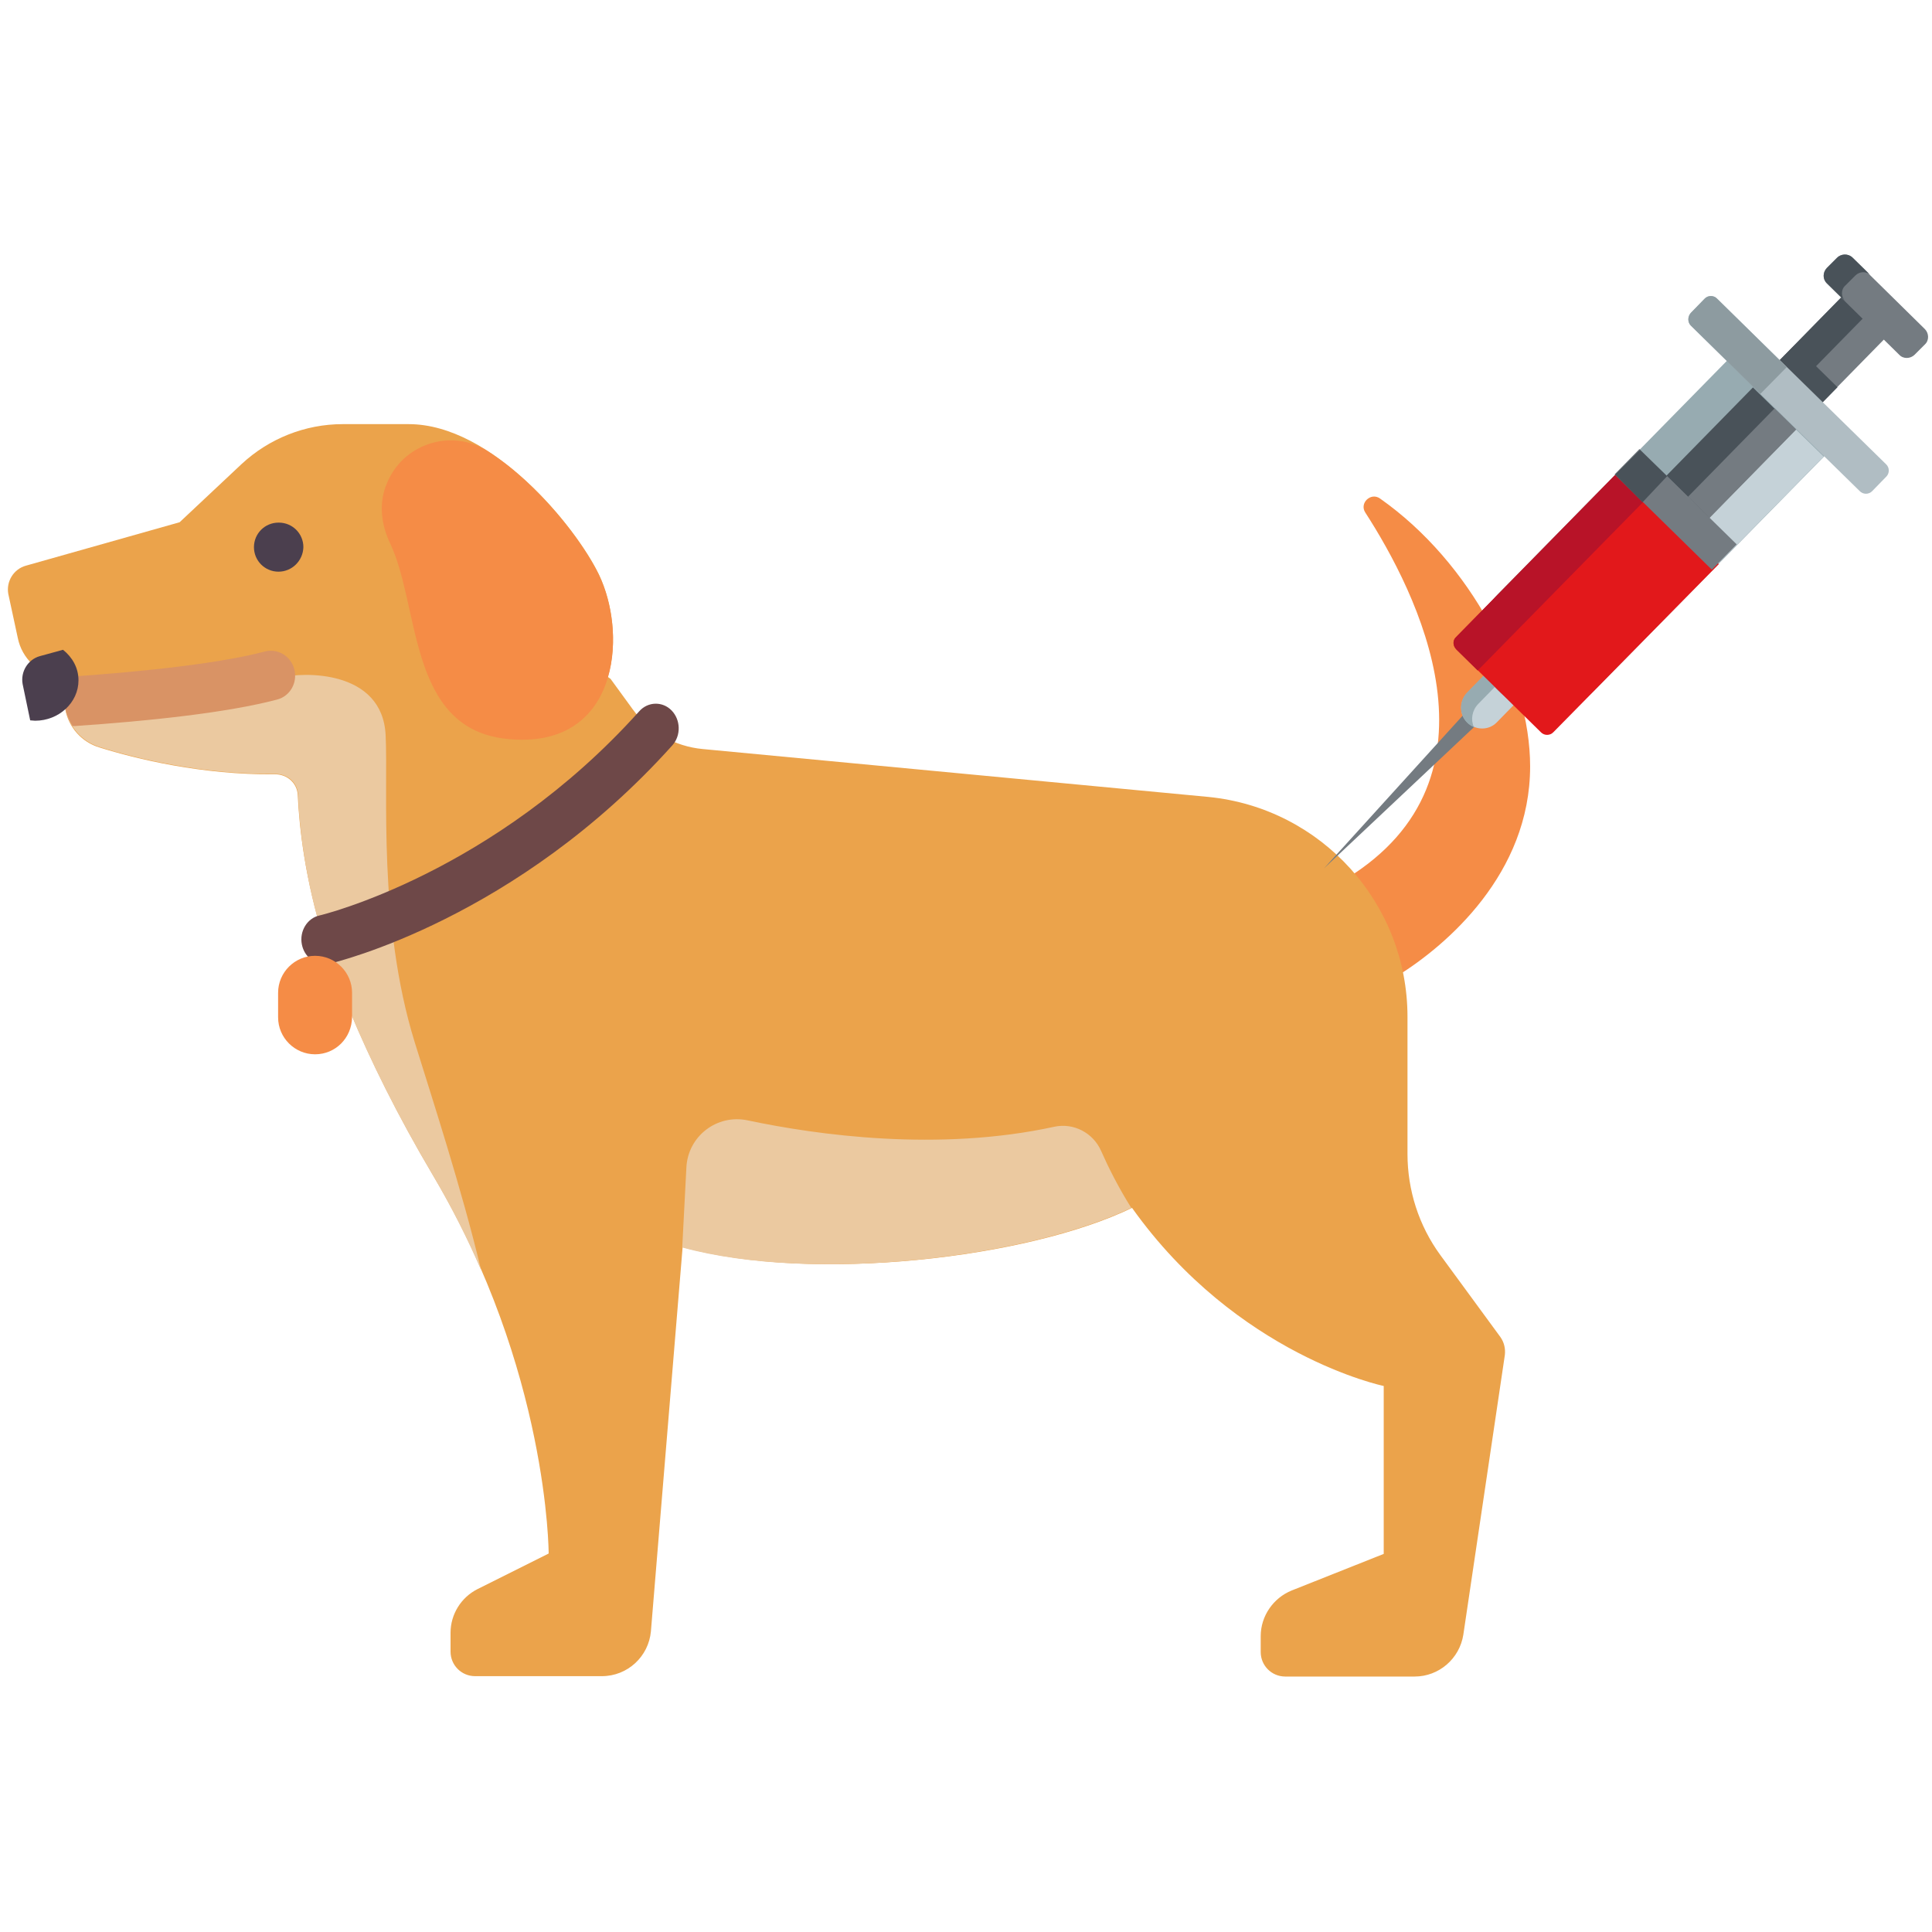 <?xml version="1.0" encoding="utf-8"?>
<!-- Generator: Adobe Illustrator 22.0.1, SVG Export Plug-In . SVG Version: 6.00 Build 0)  -->
<svg version="1.1" id="Layer_1" xmlns="http://www.w3.org/2000/svg" xmlns:xlink="http://www.w3.org/1999/xlink" x="0px" y="0px"
	 viewBox="0 0 512 512" style="enable-background:new 0 0 512 512;" xml:space="preserve">
<style type="text/css">
	.st0{fill:#F58C46;}
	.st1{fill:#EBA34B;}
	.st2{fill:#EBC9A0;}
	.st3{fill:#4B3F4E;}
	.st4{fill:#D99365;}
	.st5{fill:#6E4848;}
	.st6{fill:#747B81;}
	.st7{fill:#C5D2D8;}
	.st8{fill:#97ABB1;}
	.st9{fill:#495259;}
	.st10{fill:#E2181B;}
	.st11{fill:#B81328;}
	.st12{fill:#B0BDC3;}
	.st13{fill:#8D9BA0;}
</style>
<path class="st0" d="M365.7,132.1c-2.4-1.7-5.5,1.2-3.9,3.7c13.5,20.9,38.8,70.2-5.1,97.1l13.8,25.6c12.8-8,35-26.9,35-55.4
	C405.5,179.4,389.9,149.1,365.7,132.1z"/>
<path class="st1" d="M381.7,332.6c-5.7-7.8-8.7-17.2-8.7-26.8v-36.3c0-30.1-22.8-55.3-52.7-58.3l-134.1-12.7
	c-7.4-0.7-14.1-4.5-18.5-10.5l-5.9-8.1l-0.7-0.5c2.6-8.9,1.3-19.5-2.4-27.2c-6.2-12.8-28.3-39.8-50.4-39.8H90.8
	c-9.9,0-19.5,3.8-26.8,10.6l-16.4,15.4L6.9,149.9c-3.3,0.9-5.3,4.2-4.7,7.5L4.7,169c1.1,5.6,5.7,9.8,11.2,10.5l1.4,8.5
	c0.9,4.8,4.4,8.7,9.1,10.1c9.6,3,27.1,7.3,46.5,7.1c3.2,0,5.8,2.3,6,5.4c0.4,8.9,2,22.6,6.9,38.2l7.1,19.5
	c5.2,12.5,12.4,27.2,22,43.4c30.5,51.4,30.5,100,30.5,100l-18.8,9.4c-4.4,2.2-7.2,6.7-7.2,11.6v5c0,3.6,2.9,6.5,6.5,6.5h33.6
	c6.8,0,12.4-5.2,13-11.9l8.4-101.8c34.7,9.6,91.7,2.9,119.1-10.4c27.9,39.2,66.7,47.2,66.7,47.2v44.5l-24.4,9.7
	c-4.9,2-8.2,6.8-8.2,12.1v4.2c0,3.6,2.9,6.5,6.5,6.5h34.3c6.4,0,11.9-4.7,12.9-11.1l11-74.1c0.2-1.7-0.2-3.4-1.2-4.8L381.7,332.6z"
	/>
<path class="st2" d="M85.7,248.7l7.1,19.5c5.2,12.5,12.4,27.2,22,43.4c5,8.5,9.2,16.9,12.7,25c-5.1-21.4-13.1-45.9-17.6-60.4
	c-9.8-31.7-7-66.7-7.7-81.3c-0.8-17.5-22-16.9-27.9-15.3l-57.3,6l0.4,2.3c0.9,4.8,4.4,8.7,9.1,10.1c9.6,3,27.1,7.3,46.5,7.1
	c3.2,0,5.8,2.3,6,5.4C79.3,219.4,80.9,233.1,85.7,248.7z"/>
<path class="st0" d="M158.7,152.3c-4.2-8.6-15.6-23.8-29.4-32.7c-9.8-6.3-23-1.9-27,9.1l-0.1,0.2c-1.8,4.9-1.1,10.2,1.1,14.9
	c8.1,16.8,4.7,49.2,30.9,52C163.7,199,166.6,168.8,158.7,152.3z"/>
<path class="st3" d="M73.8,151.5c-3.6,0-6.5-2.9-6.5-6.5c0-3.6,2.9-6.5,6.5-6.5h0.1c3.6,0,6.5,2.9,6.5,6.5
	C80.3,148.6,77.4,151.5,73.8,151.5z"/>
<path class="st2" d="M299.8,320.1c-3.4-5.4-6.1-10.8-8-15.1c-2.1-4.8-7.3-7.5-12.4-6.4c-30.7,6.7-62.9,2.2-81.3-1.7
	c-8.1-1.7-15.8,4.2-16.2,12.5l-1.1,21.2C215.5,340.1,272.4,333.3,299.8,320.1z"/>
<path class="st4" d="M70,172.7c-10.6,2.8-29.5,5.2-54,6.8l1.4,8.5c0.3,1.6,1,3,1.8,4.4c0.2,0,0.5,0,0.7,0c19.3-1.3,40.3-3.5,53.5-7
	c3.5-0.9,5.5-4.5,4.6-8C77.1,173.8,73.5,171.7,70,172.7z"/>
<path class="st3" d="M6,181.3l2,9.6c0.4,0,0.9,0.1,1.3,0.1c6.3,0,11.5-4.8,11.5-10.7c0-3.3-1.6-6.1-4.1-8.1l-6.2,1.7
	C7.4,174.8,5.4,178,6,181.3z"/>
<path class="st5" d="M85.8,255.4c-2.8,0-5.2-2.1-5.8-5.1c-0.7-3.5,1.4-7,4.7-7.7c0.5-0.1,46.1-11.1,84.7-54.1
	c2.3-2.6,6.2-2.7,8.6-0.2c2.4,2.5,2.5,6.6,0.2,9.2c-41.3,46-88.9,57.4-90.9,57.9C86.7,255.4,86.3,255.4,85.8,255.4z"/>
<path class="st0" d="M83.5,279.4L83.5,279.4c-5.4,0-9.8-4.4-9.8-9.8v-6.5c0-5.4,4.4-9.8,9.8-9.8l0,0c5.4,0,9.8,4.4,9.8,9.8v6.5
	C93.2,275.1,88.9,279.4,83.5,279.4z"/>
<g>
	<path class="st6" d="M398.9,184.9l-48,45.2l44.3-48.8c0.9-1,2.6-1.1,3.6-0.2c1,0.9,1.1,2.6,0.2,3.6
		C399,184.8,398.9,184.9,398.9,184.9z"/>
	<path class="st7" d="M397.3,175l-8.5,8.7c-2.1,2.2-2.1,5.7,0.1,7.8l0,0c2.2,2.1,5.7,2.1,7.8-0.1l8.5-8.7"/>
	<path class="st8" d="M388.8,191.5c0.5,0.5,1.1,0.9,1.8,1.2c-0.9-2-0.5-4.4,1.1-6.1l8.5-8.7l-3-3l-8.5,8.7
		C386.6,185.9,386.7,189.4,388.8,191.5z"/>
	
		<rect x="469.1" y="85" transform="matrix(0.7 -0.714 0.714 0.7 79.095 374.425)" class="st6" width="32.8" height="15.9"/>
	<g>
		
			<rect x="472.4" y="93" transform="matrix(0.7 -0.714 0.714 0.7 71.105 371.248)" class="st9" width="10.6" height="15.9"/>
		
			<rect x="466.3" y="86.2" transform="matrix(0.7 -0.714 0.714 0.7 80.234 371.561)" class="st9" width="32.8" height="8"/>
	</g>
	<path class="st8" d="M396.8,157.6l64.3-65.5l25.8,25.3l-64.3,65.5c-7,7.1-18.4,7.2-25.5,0.2l0,0C390,176.2,389.9,164.7,396.8,157.6
		z"/>
	<polyline class="st7" points="443.4,141 442.5,136.8 470.4,108.4 483.3,121 455.4,149.4 451.2,148.6 	"/>
	<path class="st10" d="M385.9,168.8l43.8-44.6l25.8,25.3L411.7,194c-0.9,1-2.5,1-3.4,0l-22.3-21.9
		C385,171.2,384.9,169.7,385.9,168.8z"/>
	<path class="st11" d="M385.9,168.8l42.1-42.9l7.4,7.2l-43.8,44.6l-5.6-5.5C385,171.2,384.9,169.7,385.9,168.8z"/>
	<path class="st12" d="M448.1,82.9l3.6-3.7c0.9-1,2.5-1,3.4,0l44.7,43.8c1,0.9,1,2.5,0,3.4l-3.6,3.7c-0.9,1-2.5,1-3.4,0l-44.7-43.8
		C447.2,85.4,447.2,83.9,448.1,82.9z"/>
	<path class="st13" d="M448.1,82.9l3.6-3.7c0.9-1,2.5-1,3.4,0l18.4,18.1l-7,7.1l-18.4-18.1C447.2,85.4,447.2,83.9,448.1,82.9z"/>
	
		<rect x="442.5" y="112.1" transform="matrix(0.7 -0.714 0.714 0.7 51.797 363.572)" class="st9" width="32.8" height="15.9"/>
	<g>
		
			<rect x="445.4" y="118.9" transform="matrix(0.7 -0.714 0.714 0.7 50.659 366.435)" class="st6" width="32.8" height="8"/>
		
			<rect x="439.5" y="117.1" transform="matrix(0.7 -0.714 0.714 0.7 36.631 357.538)" class="st6" width="9.4" height="36.1"/>
	</g>
	<polygon class="st9" points="435.3,133.1 441.8,126.2 434.6,119.2 428,125.8 	"/>
	<path class="st6" d="M484.1,71l2.7-2.7c1.1-1.1,3-1.2,4.1,0l19.2,18.9c1.1,1.1,1.2,3,0,4.1l-2.7,2.7c-1.1,1.1-3,1.2-4.1,0
		l-19.2-18.9C483,74,483,72.2,484.1,71z"/>
	<path class="st9" d="M484.2,75.1l4.8,4.7c-1.1-1.1-1.2-3,0-4.1l2.7-2.7c1.1-1.1,3-1.2,4.1,0l-4.8-4.7c-1.1-1.1-3-1.1-4.1,0
		l-2.7,2.7C483,72.2,483,74,484.2,75.1z"/>
</g>
</svg>

